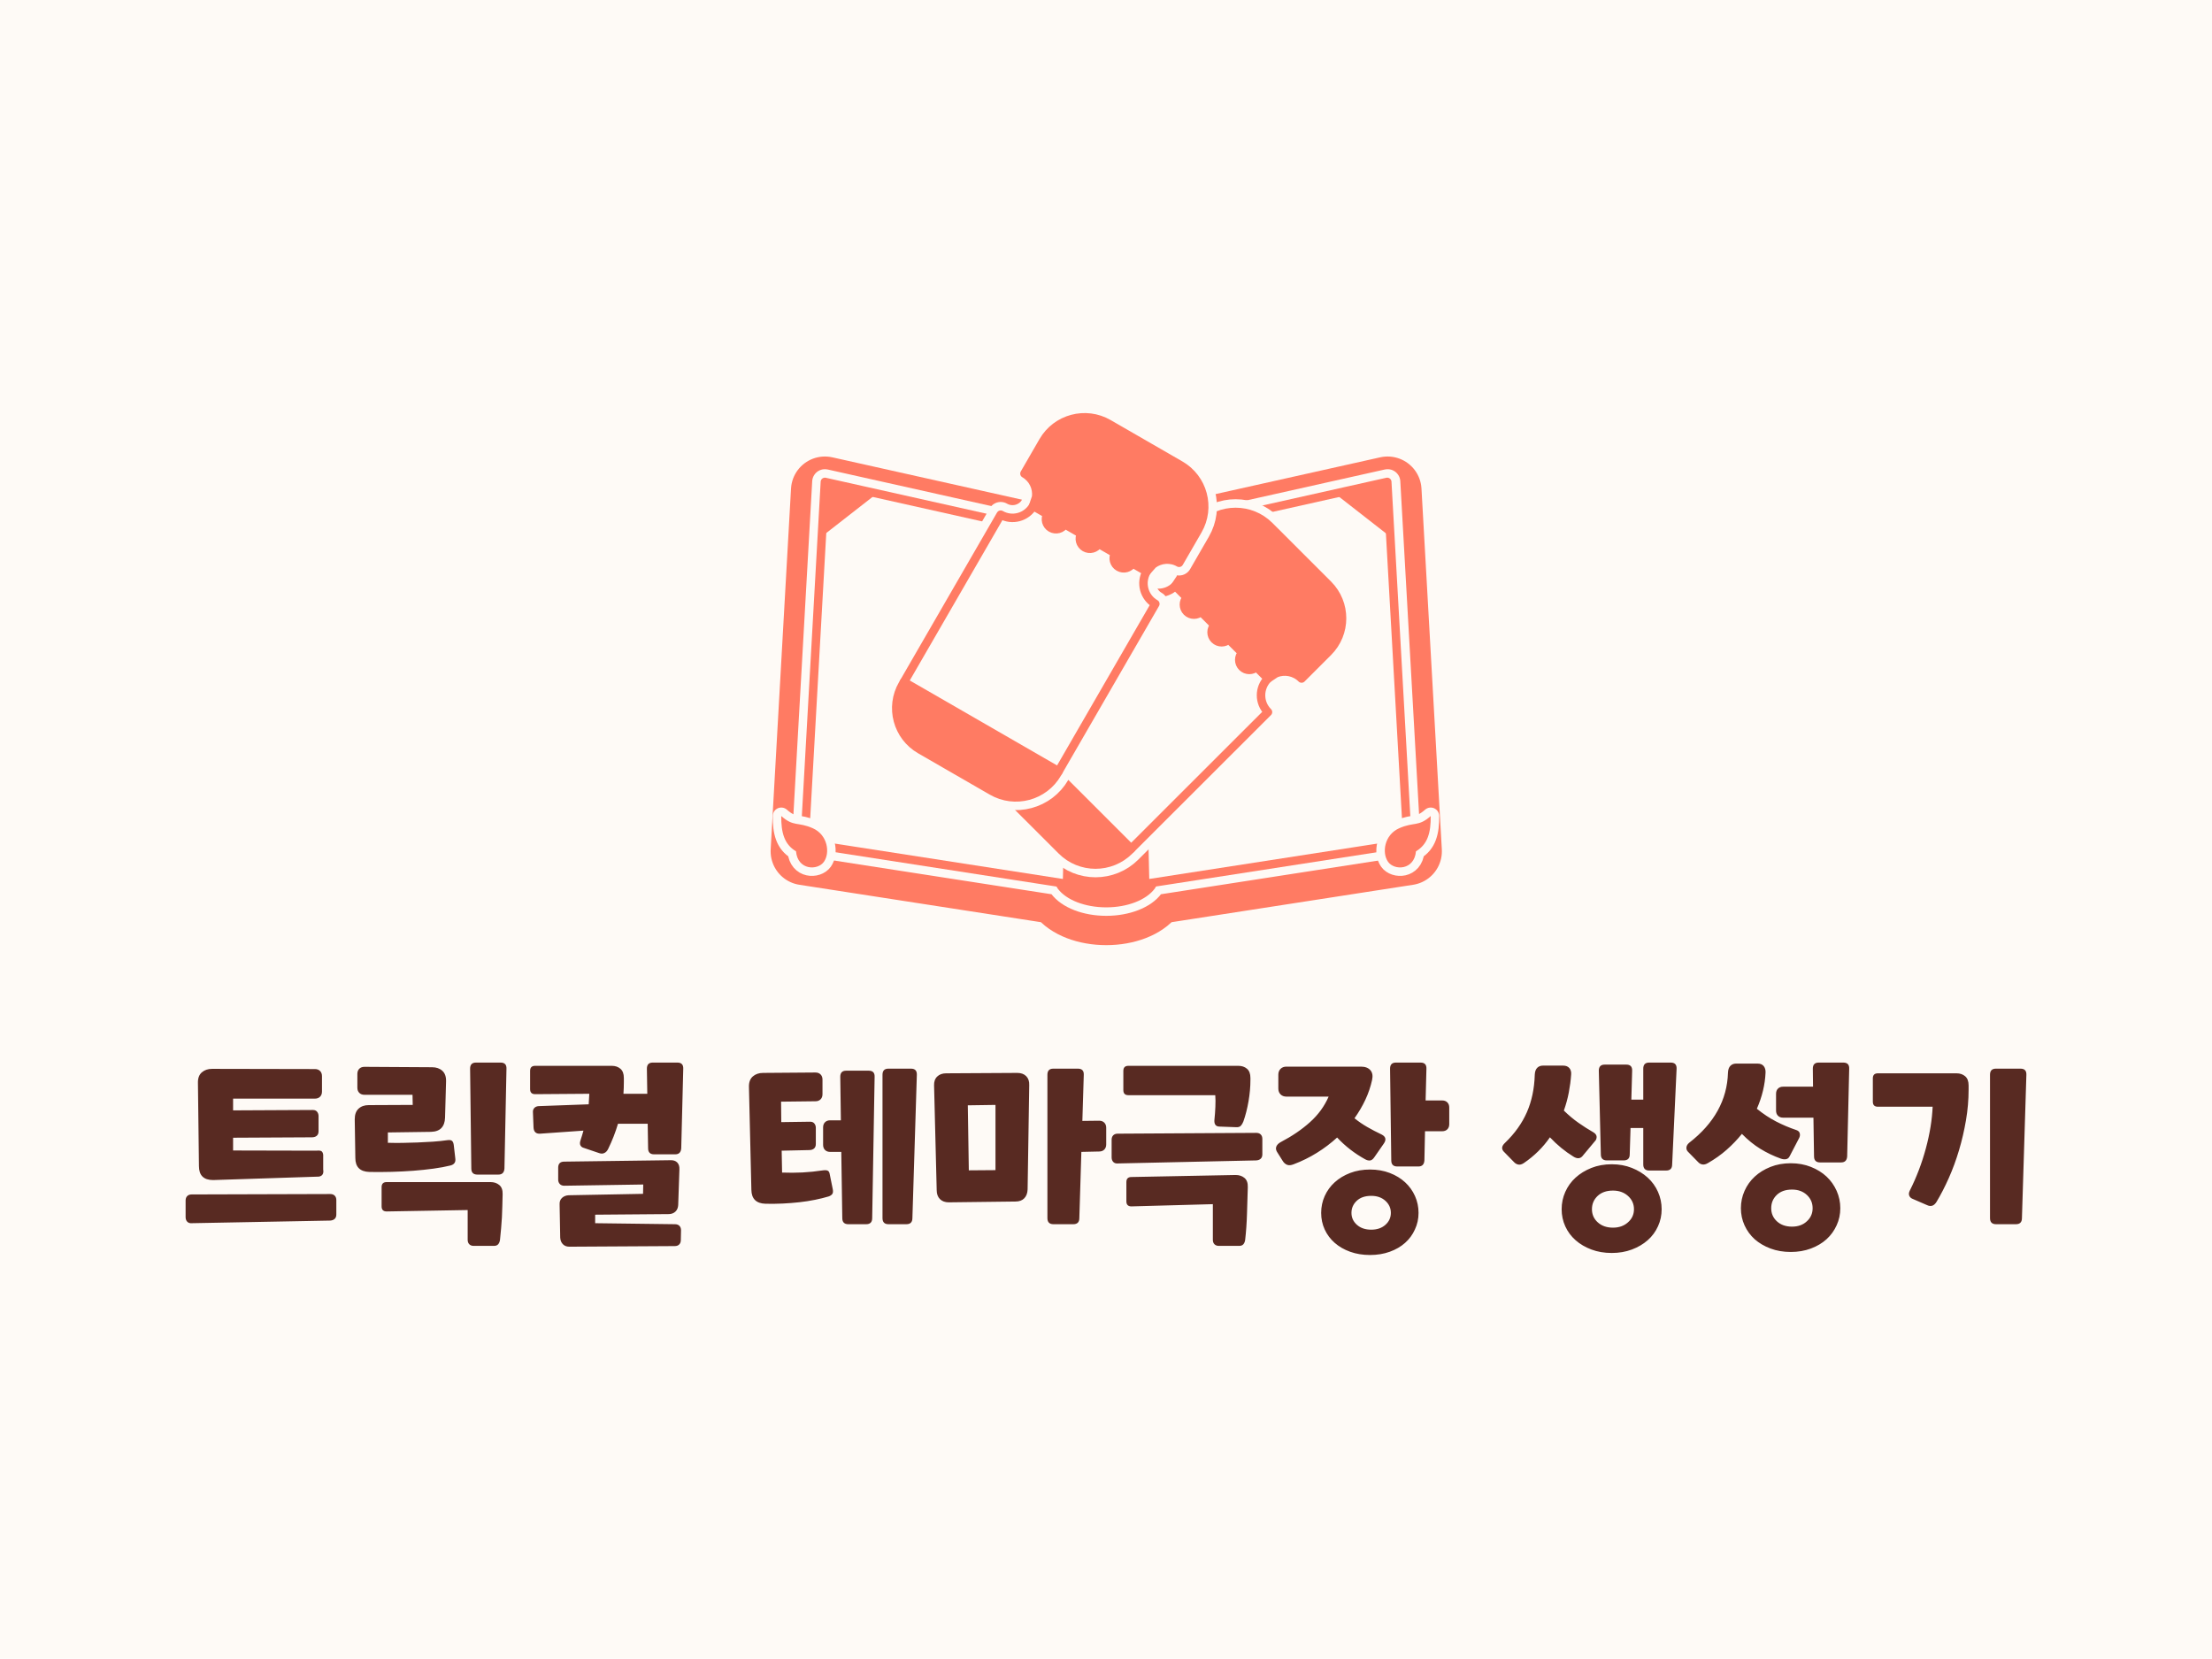 <svg width="2598" height="1948" xmlns="http://www.w3.org/2000/svg" xmlns:xlink="http://www.w3.org/1999/xlink" xml:space="preserve" overflow="hidden"><g transform="matrix(1 0 0 1 0 -157)"><rect x="0" y="157" width="2598" height="1948" fill="#FEFAF6"/><g><g><g><path d="M625.659 305.126 919.357 370.792C919.327 372.198 919.292 373.604 919.262 375.01L923.731 377.124C932.878 380.664 943.902 382.731 955.773 382.731 967.643 382.731 978.667 380.664 987.814 377.124L992.283 375.01C992.253 373.604 992.218 372.198 992.188 370.792L1285.88 305.126 1309.76 728.967 1010.76 775.325 1010.76 775.325 1001.74 776.723 1010.76 775.325 1008.58 779.355C999.876 791.139 979.509 799.409 955.773 799.409 932.036 799.409 911.669 791.139 902.969 779.355L900.785 775.325 601.783 728.967 625.659 305.126Z" stroke="#FEFAF6" stroke-width="99.537" stroke-linecap="round" stroke-linejoin="round" stroke-miterlimit="10" fill="#FEFAF6" fill-rule="evenodd" transform="matrix(1.001 0 0 1 342.57 427.859)"/><path d="M625.659 305.126 919.357 370.792C919.327 372.198 919.292 373.604 919.262 375.01L923.731 377.124C932.878 380.664 943.902 382.731 955.773 382.731 967.643 382.731 978.667 380.664 987.814 377.124L992.283 375.01C992.253 373.604 992.218 372.198 992.188 370.792L1285.88 305.126 1309.76 728.967 1010.76 775.325 1010.76 775.325 1001.74 776.723 1010.76 775.325 1008.58 779.355C999.876 791.139 979.509 799.409 955.773 799.409 932.036 799.409 911.669 791.139 902.969 779.355L900.785 775.325 601.783 728.967 625.659 305.126Z" stroke="#FF7B63" stroke-width="79.629" stroke-linecap="round" stroke-linejoin="round" stroke-miterlimit="10" fill="#FF7B63" fill-rule="evenodd" transform="matrix(1.001 0 0 1 342.57 427.859)"/><path d="M625.659 295.136 919.357 360.86C919.327 362.267 919.292 363.674 919.262 365.081L923.731 367.197C932.878 370.74 943.902 372.809 955.773 372.809 967.643 372.809 978.667 370.74 987.814 367.197L992.283 365.081C992.253 363.674 992.218 362.267 992.188 360.86L1285.88 295.136 1309.76 719.351 1010.76 765.747 1010.76 765.747 1001.74 767.15 1010.76 765.747 1008.58 769.782C999.876 781.579 979.509 789.853 955.773 789.853 932.036 789.853 911.669 781.579 902.969 769.782L900.785 765.747 601.783 719.351 625.659 295.136Z" stroke="#FEFAF6" stroke-width="29.861" stroke-linecap="round" stroke-linejoin="round" stroke-miterlimit="10" fill="none" fill-rule="evenodd" transform="matrix(1.001 0 0 1 342.57 427.859)"/><path d="M919.144 365.066 923.631 367.181C932.805 370.725 943.867 372.794 955.773 372.794 967.678 372.794 978.741 370.725 987.914 367.181L992.401 365.066 1001.17 737.046 1001.88 767.146 1010.93 765.747 1008.74 769.782C1000.01 781.579 979.583 789.853 955.773 789.853 931.962 789.853 911.53 781.579 902.8 769.782L900.611 765.747 909.663 767.146 910.371 737.046Z" stroke="#FF7B63" stroke-width="9.954" stroke-linecap="round" stroke-linejoin="round" stroke-miterlimit="10" fill="#FF7B63" fill-rule="evenodd" transform="matrix(1.001 0 0 1 342.57 427.859)"/><path d="M625.654 295.136 601.783 719.455 909.736 767.268 919.288 360.876 625.654 295.136Z" stroke="#FF7B63" stroke-width="9.954" stroke-linecap="round" stroke-linejoin="round" stroke-miterlimit="10" fill="#FEFAF6" fill-rule="evenodd" transform="matrix(1.001 0 0 1 342.57 427.859)"/><path d="M23.873 0 0 424.32 307.956 472.131 317.505 65.74 23.873 0Z" stroke="#FF7B63" stroke-width="9.954" stroke-linecap="round" stroke-linejoin="round" stroke-miterlimit="10" fill="#FEFAF6" fill-rule="evenodd" transform="matrix(-1.001 0 0 1 1653.23 722.995)"/><path d="M1286.39 741.298C1279.02 730.813 1281.97 709.656 1299.51 701.894 1317.04 694.133 1321.91 700.552 1336.47 687.565 1336.67 706.594 1333.14 720.775 1319.18 728.984 1317.17 751.371 1293.77 751.783 1286.39 741.298Z" stroke="#FEFAF6" stroke-width="19.907" stroke-linecap="round" stroke-linejoin="round" stroke-miterlimit="10" fill="none" fill-rule="evenodd" transform="matrix(1.001 0 0 1 342.57 427.859)"/><path d="M1286.39 741.298C1279.02 730.813 1281.97 709.656 1299.51 701.894 1317.04 694.133 1321.91 700.552 1336.47 687.565 1336.67 706.594 1333.14 720.775 1319.18 728.984 1317.17 751.371 1293.77 751.783 1286.39 741.298Z" fill="#FF7B63" fill-rule="evenodd" transform="matrix(1.001 0 0 1 342.57 427.859)"/><path d="M3.775 53.731C-3.602 43.246-0.646 22.089 16.89 14.328 34.426 6.567 39.295 12.985 53.851 0 54.049 19.03 50.522 33.209 36.563 41.418 34.551 63.806 11.152 64.216 3.775 53.731Z" stroke="#FEFAF6" stroke-width="19.907" stroke-linecap="round" stroke-linejoin="round" stroke-miterlimit="10" fill="none" fill-rule="evenodd" transform="matrix(-1.001 0 0 1 971.497 1115.42)"/><path d="M3.775 53.731C-3.602 43.246-0.646 22.089 16.89 14.328 34.426 6.567 39.295 12.985 53.851 0 54.049 19.03 50.522 33.209 36.563 41.418 34.551 63.806 11.152 64.216 3.775 53.731Z" fill="#FF7B63" fill-rule="evenodd" transform="matrix(-1.001 0 0 1 971.497 1115.42)"/><path d="M625.168 294.919 686.697 308.762 621.545 359.636Z" fill="#FF7B63" fill-rule="evenodd" transform="matrix(1.001 0 0 1 342.57 427.859)"/><path d="M3.623 0 0 64.717 65.151 13.842Z" fill="#FF7B63" fill-rule="evenodd" transform="matrix(-1.001 0 0 1 1633.02 722.778)"/><path d="M834.708 579.992 836.906 577.794 997.378 417.321C1008.26 428.205 1025.91 428.205 1036.79 417.321L1036.79 417.321 1042.91 408.101C1047 398.036 1044.96 386.069 1036.79 377.906L1067.85 346.85C1089.76 324.936 1125.29 324.936 1147.21 346.85L1216 415.648C1237.92 437.562 1237.92 473.091 1216 495.008L1184.95 526.064C1176.79 517.898 1164.82 515.861 1154.75 519.939L1145.54 526.064 1145.54 526.064 1145.54 526.064C1134.65 536.948 1134.65 554.596 1145.54 565.476L985.06 725.953 982.863 728.151C960.95 750.063 925.416 750.063 903.504 728.151L834.708 659.351C812.791 637.438 812.791 601.909 834.708 579.992Z" stroke="#FEFAF6" stroke-width="29.861" stroke-linecap="round" stroke-linejoin="round" stroke-miterlimit="10" fill="#FF7B63" fill-rule="evenodd" transform="matrix(1.001 0 0 1 342.57 427.859)"/><path d="M834.704 579.992 836.906 577.794 985.06 725.953 982.863 728.151C960.95 750.063 925.416 750.063 903.504 728.151L834.704 659.351C812.791 637.438 812.791 601.909 834.704 579.992Z" stroke="#FF7B63" stroke-width="9.954" stroke-linecap="round" stroke-linejoin="round" stroke-miterlimit="10" fill="#FF7B63" fill-rule="evenodd" transform="matrix(1.001 0 0 1 342.57 427.859)"/><path d="M1036.79 377.906 1067.85 346.85C1089.76 324.936 1125.29 324.936 1147.21 346.85L1216 415.648C1237.92 437.562 1237.92 473.091 1216 495.008L1184.95 526.064C1176.79 517.898 1164.82 515.861 1154.75 519.939L1145.54 526.064 1131.99 512.516 1134.58 508.603C1136.32 504.333 1135.45 499.26 1131.99 495.799 1128.52 492.337 1123.45 491.473 1119.18 493.201L1115.27 495.799 1099.52 480.049 1102.12 476.14C1103.85 471.871 1102.98 466.797 1099.52 463.336 1096.06 459.87 1090.98 459.005 1086.71 460.738L1082.8 463.331 1067.06 447.586 1069.65 443.677C1071.39 439.408 1070.52 434.332 1067.06 430.869 1063.59 427.407 1058.52 426.542 1054.25 428.273L1050.34 430.869 1036.79 417.321 1042.91 408.101C1047 398.036 1044.96 386.069 1036.79 377.906Z" stroke="#FF7B63" stroke-width="9.954" stroke-linecap="round" stroke-linejoin="round" stroke-miterlimit="10" fill="#FF7B63" fill-rule="evenodd" transform="matrix(1.001 0 0 1 342.57 427.859)"/><path d="M836.906 577.794 997.378 417.321C1008.26 428.205 1025.91 428.205 1036.79 417.321L1036.79 417.321 1050.34 430.869 1050.34 430.869C1045.73 435.486 1045.73 442.969 1050.34 447.586 1054.96 452.204 1062.44 452.204 1067.06 447.586L1067.06 447.586 1082.8 463.331 1082.8 463.336C1078.19 467.948 1078.19 475.432 1082.8 480.049 1087.42 484.666 1094.91 484.666 1099.52 480.049L1099.52 480.049 1115.27 495.799 1115.27 495.799C1110.66 500.416 1110.66 507.899 1115.27 512.516 1119.88 517.129 1127.37 517.129 1131.99 512.516L1131.99 512.512 1145.54 526.064 1145.54 526.064C1134.65 536.948 1134.65 554.596 1145.54 565.476L985.06 725.953Z" stroke="#FF7B63" stroke-width="9.954" stroke-linecap="round" stroke-linejoin="round" stroke-miterlimit="10" fill="#FEFAF6" fill-rule="evenodd" transform="matrix(1.001 0 0 1 342.57 427.859)"/><path d="M716.888 532.87 718.443 530.177 831.915 333.64C845.245 341.336 862.289 336.769 869.985 323.438L869.985 323.438 873.512 312.948C874.85 302.17 869.781 291.139 859.787 285.367L881.747 247.331C897.24 220.491 931.562 211.295 958.4 226.791L1042.66 275.439C1069.5 290.934 1078.7 325.254 1063.2 352.093L1041.24 390.129C1031.24 384.357 1019.16 385.483 1010.49 392.031L1003.17 400.33 1003.17 400.33 1003.17 400.331C995.471 413.661 1000.04 430.706 1013.37 438.4L899.899 634.94 898.344 637.633C882.846 664.476 848.529 673.671 821.686 658.173L737.428 609.527C710.59 594.03 701.391 559.712 716.888 532.87Z" stroke="#FEFAF6" stroke-width="29.861" stroke-linecap="round" stroke-linejoin="round" stroke-miterlimit="10" fill="#FF7B63" fill-rule="evenodd" transform="matrix(1.001 0 0 1 342.57 427.859)"/><path d="M716.888 532.87 718.443 530.177 899.899 634.94 898.344 637.633C882.846 664.476 848.529 673.671 821.686 658.173L737.428 609.527C710.59 594.03 701.391 559.712 716.888 532.87Z" stroke="#FF7B63" stroke-width="9.954" stroke-linecap="round" stroke-linejoin="round" stroke-miterlimit="10" fill="#FF7B63" fill-rule="evenodd" transform="matrix(1.001 0 0 1 342.57 427.859)"/><path d="M859.787 285.367 881.747 247.331C897.24 220.491 931.562 211.295 958.4 226.791L1042.66 275.439C1069.5 290.934 1078.7 325.254 1063.2 352.093L1041.24 390.129C1031.24 384.357 1019.16 385.483 1010.49 392.03L1003.17 400.33 986.576 390.75 988.07 386.301C988.639 381.73 986.489 377.052 982.25 374.603 978.007 372.155 972.881 372.633 969.207 375.41L966.101 378.93 946.812 367.795 948.311 363.346C948.879 358.774 946.729 354.096 942.486 351.648 938.247 349.199 933.122 349.677 929.447 352.454L926.341 355.974 907.052 344.839 908.551 340.39C909.115 335.818 906.965 331.14 902.726 328.692 898.487 326.244 893.362 326.721 889.687 329.498L886.582 333.018 869.985 323.438 873.512 312.948C874.85 302.17 869.781 291.139 859.787 285.367Z" stroke="#FF7B63" stroke-width="9.954" stroke-linecap="round" stroke-linejoin="round" stroke-miterlimit="10" fill="#FF7B63" fill-rule="evenodd" transform="matrix(1.001 0 0 1 342.57 427.859)"/><path d="M718.443 530.177 831.915 333.64C845.245 341.336 862.289 336.769 869.985 323.438L869.985 323.438 886.582 333.018 886.582 333.018C883.315 338.672 885.253 345.901 890.908 349.166 896.558 352.43 903.79 350.492 907.052 344.839L907.052 344.839 926.341 355.974 926.341 355.974C923.075 361.628 925.012 368.857 930.667 372.121 936.323 375.385 943.55 373.448 946.816 367.795L946.816 367.795 966.101 378.93 966.101 378.93C962.839 384.584 964.772 391.813 970.427 395.077 976.082 398.341 983.31 396.404 986.576 390.75L986.576 390.75 1003.17 400.33 1003.17 400.331C995.471 413.661 1000.04 430.706 1013.37 438.4L899.899 634.94Z" stroke="#FF7B63" stroke-width="9.954" stroke-linecap="round" stroke-linejoin="round" stroke-miterlimit="10" fill="#FEFAF6" fill-rule="evenodd" transform="matrix(1.001 0 0 1 342.57 427.859)"/></g></g></g><path d="M1610.56 1561.53C1603.28 1561.53 1597.58 1563.48 1593.47 1567.36 1589.36 1571.25 1587.3 1575.97 1587.3 1581.52 1587.3 1587.07 1589.44 1591.75 1593.71 1595.55 1597.98 1599.36 1603.6 1601.26 1610.56 1601.26 1617.36 1601.26 1622.9 1599.36 1627.17 1595.55 1631.44 1591.75 1633.57 1587.07 1633.57 1581.52 1633.57 1575.97 1631.44 1571.25 1627.17 1567.36 1622.9 1563.48 1617.36 1561.53 1610.56 1561.53ZM387.904 1559.39C390.119 1559.39 391.859 1560.03 393.125 1561.3 394.39 1562.57 395.023 1564.31 395.023 1566.53L395.023 1583.42C395.023 1585.64 394.39 1587.35 393.125 1588.54 391.859 1589.73 390.119 1590.4 387.904 1590.56L225.119 1593.65C222.904 1593.81 221.164 1593.21 219.898 1591.87 218.633 1590.52 218 1588.73 218 1586.51L218 1567.01C218 1564.79 218.633 1563.04 219.898 1561.77 221.164 1560.5 222.904 1559.87 225.119 1559.87ZM1894.42 1555.35C1886.83 1555.35 1880.82 1557.45 1876.39 1561.65 1871.96 1565.86 1869.74 1571.05 1869.74 1577.24 1869.74 1583.42 1872.04 1588.58 1876.63 1592.7 1881.21 1596.82 1887.15 1598.88 1894.42 1598.88 1901.54 1598.88 1907.4 1596.82 1911.98 1592.7 1916.73 1588.58 1919.1 1583.42 1919.1 1577.24 1919.1 1571.05 1916.77 1565.86 1912.1 1561.65 1907.44 1557.45 1901.54 1555.35 1894.42 1555.35ZM2104.73 1554.16C2097.13 1554.16 2091.16 1556.26 2086.81 1560.46 2082.46 1564.67 2080.29 1569.86 2080.29 1576.05 2080.29 1582.23 2082.54 1587.39 2087.05 1591.51 2091.56 1595.63 2097.45 1597.69 2104.73 1597.69 2111.85 1597.69 2117.62 1595.63 2122.05 1591.51 2126.64 1587.39 2128.93 1582.23 2128.93 1576.05 2128.93 1569.86 2126.68 1564.67 2122.17 1560.46 2117.66 1556.26 2111.85 1554.16 2104.73 1554.16ZM454.13 1545.36 576.101 1545.36C580.214 1545.36 583.655 1546.51 586.423 1548.81 589.191 1551.11 590.497 1554.71 590.339 1559.63 590.18 1564.71 590.062 1569.42 589.983 1573.79 589.904 1578.15 589.745 1582.47 589.508 1586.75 589.271 1591.03 588.954 1595.32 588.559 1599.6 588.163 1603.88 587.728 1608.4 587.254 1613.16 586.937 1615.38 586.225 1617.12 585.118 1618.39 584.011 1619.66 582.349 1620.29 580.135 1620.29L556.405 1620.29C554.19 1620.29 552.45 1619.66 551.184 1618.39 549.919 1617.12 549.286 1615.38 549.286 1613.16L549.286 1578.19 454.13 1579.85C450.175 1579.85 448.197 1577.87 448.197 1573.91L448.197 1551.31C448.197 1547.34 450.175 1545.36 454.13 1545.36ZM1451.31 1537.03C1455.42 1537.03 1458.86 1538.18 1461.63 1540.48 1464.4 1542.78 1465.71 1546.39 1465.55 1551.31 1465.23 1561.46 1464.92 1571.88 1464.6 1582.59 1464.28 1593.29 1463.57 1603.48 1462.46 1613.16 1462.15 1615.38 1461.44 1617.12 1460.33 1618.39 1459.22 1619.66 1457.56 1620.29 1455.35 1620.29L1431.62 1620.29C1429.4 1620.29 1427.66 1619.66 1426.4 1618.39 1425.13 1617.12 1424.5 1615.38 1424.5 1613.16L1424.5 1571.29 1328.87 1573.91C1324.91 1573.91 1322.93 1571.92 1322.93 1567.96L1322.93 1545.36C1322.93 1541.39 1324.91 1539.41 1328.87 1539.41ZM1609.13 1530.61C1617.52 1530.61 1625.23 1531.96 1632.27 1534.65 1639.31 1537.35 1645.32 1541 1650.3 1545.6 1655.29 1550.19 1659.16 1555.59 1661.93 1561.77 1664.7 1567.96 1666.08 1574.54 1666.08 1581.52 1666.08 1588.5 1664.66 1595 1661.81 1601.03 1659.12 1607.05 1655.29 1612.29 1650.3 1616.73 1645.32 1621.17 1639.31 1624.66 1632.27 1627.19 1625.23 1629.73 1617.52 1631 1609.13 1631 1600.59 1631 1592.8 1629.73 1585.76 1627.19 1578.72 1624.66 1572.67 1621.17 1567.61 1616.73 1562.54 1612.29 1558.63 1607.05 1555.86 1601.03 1553.09 1595 1551.71 1588.5 1551.71 1581.52 1551.71 1574.54 1553.09 1567.96 1555.86 1561.77 1558.63 1555.59 1562.54 1550.19 1567.61 1545.6 1572.67 1541 1578.72 1537.35 1585.76 1534.65 1592.8 1531.96 1600.59 1530.61 1609.13 1530.61ZM1893 1524.42C1901.54 1524.42 1909.41 1525.85 1916.61 1528.71 1923.81 1531.56 1930.02 1535.37 1935.24 1540.12 1940.46 1544.88 1944.49 1550.47 1947.34 1556.9 1950.19 1563.32 1951.61 1570.1 1951.61 1577.24 1951.61 1584.37 1950.19 1591.03 1947.34 1597.22 1944.49 1603.56 1940.46 1609.03 1935.24 1613.63 1930.02 1618.23 1923.81 1621.88 1916.61 1624.58 1909.41 1627.27 1901.54 1628.62 1893 1628.62 1884.3 1628.62 1876.35 1627.27 1869.15 1624.58 1861.95 1621.88 1855.74 1618.23 1850.52 1613.63 1845.3 1609.03 1841.27 1603.6 1838.42 1597.34 1835.57 1591.07 1834.15 1584.37 1834.15 1577.24 1834.15 1570.1 1835.57 1563.32 1838.42 1556.9 1841.27 1550.47 1845.3 1544.88 1850.52 1540.12 1855.74 1535.37 1861.95 1531.56 1869.15 1528.71 1876.35 1525.85 1884.3 1524.42 1893 1524.42ZM2103.3 1523.23C2111.85 1523.23 2119.72 1524.66 2126.92 1527.52 2134.11 1530.37 2140.24 1534.18 2145.31 1538.93 2150.37 1543.69 2154.32 1549.28 2157.17 1555.71 2160.02 1562.13 2161.44 1568.91 2161.44 1576.05 2161.44 1583.18 2160.02 1589.84 2157.17 1596.03 2154.32 1602.37 2150.37 1607.84 2145.31 1612.44 2140.24 1617.04 2134.11 1620.69 2126.92 1623.39 2119.72 1626.08 2111.85 1627.43 2103.3 1627.43 2094.6 1627.43 2086.65 1626.08 2079.46 1623.39 2072.26 1620.69 2066.05 1617.04 2060.83 1612.44 2055.77 1607.84 2051.81 1602.41 2048.96 1596.15 2046.12 1589.88 2044.69 1583.18 2044.69 1576.05 2044.69 1568.91 2046.12 1562.13 2048.96 1555.71 2051.81 1549.28 2055.81 1543.69 2060.95 1538.93 2066.09 1534.18 2072.26 1530.37 2079.46 1527.52 2086.65 1524.66 2094.6 1523.23 2103.3 1523.23ZM787.295 1519.67C790.775 1519.51 793.465 1520.38 795.363 1522.28 797.261 1524.19 798.132 1526.88 797.973 1530.37L796.549 1572.24C796.391 1575.41 795.363 1577.95 793.465 1579.85 791.566 1581.76 789.035 1582.79 785.871 1582.95L699.02 1583.66 699.02 1593.65 792.753 1594.84C794.968 1594.84 796.708 1595.47 797.973 1596.74 799.239 1598.01 799.872 1599.76 799.872 1601.98L799.634 1613.4C799.634 1615.62 799.001 1617.36 797.736 1618.63 796.47 1619.9 794.73 1620.53 792.516 1620.53L668.646 1621.25C665.483 1621.25 662.951 1620.26 661.053 1618.27 659.155 1616.29 658.126 1613.71 657.968 1610.54L657.256 1571.53C657.098 1568.35 658.047 1565.82 660.104 1563.91 662.16 1562.01 664.771 1560.98 667.935 1560.82L755.26 1559.16 755.497 1548.21 662.714 1549.64C660.499 1549.64 658.759 1548.97 657.493 1547.62 656.228 1546.27 655.595 1544.56 655.595 1542.5L655.595 1528.47C655.595 1523.71 657.968 1521.33 662.714 1521.33ZM1475.52 1487.55C1477.73 1487.55 1479.47 1488.18 1480.74 1489.45 1482 1490.72 1482.63 1492.47 1482.63 1494.69L1482.63 1512.77C1482.63 1514.99 1482 1516.69 1480.74 1517.88 1479.47 1519.07 1477.73 1519.74 1475.52 1519.9L1312.73 1523.47C1310.52 1523.63 1308.77 1523.04 1307.51 1521.69 1306.24 1520.34 1305.61 1518.55 1305.61 1516.33L1305.61 1495.64C1305.61 1493.42 1306.24 1491.67 1307.51 1490.4 1308.77 1489.14 1310.52 1488.5 1312.73 1488.5ZM1169.2 1454.72 1136.7 1455.2 1137.88 1531.56 1169.2 1531.32ZM2205.58 1417.61 2297.89 1417.61C2302 1417.61 2305.4 1418.76 2308.09 1421.06 2310.78 1423.36 2312.13 1426.97 2312.13 1431.88L2312.13 1436.64C2312.13 1448.69 2311.1 1460.75 2309.04 1472.8 2306.98 1484.85 2304.26 1496.59 2300.85 1508.01 2297.45 1519.43 2293.46 1530.29 2288.87 1540.6 2284.28 1550.91 2279.46 1560.27 2274.4 1568.67 2271.55 1573.27 2267.91 1574.54 2263.48 1572.48L2245.92 1564.87C2244.18 1564.07 2242.99 1562.84 2242.36 1561.18 2241.73 1559.51 2241.96 1557.57 2243.07 1555.35 2250.98 1539.65 2257.27 1523.11 2261.94 1505.75 2266.6 1488.38 2269.25 1472.09 2269.89 1456.86L2205.58 1456.86C2201.62 1456.86 2199.65 1454.88 2199.65 1450.91L2199.65 1423.56C2199.65 1419.59 2201.62 1417.61 2205.58 1417.61ZM1194.83 1417.13C1199.26 1417.13 1202.74 1418.4 1205.27 1420.94 1207.8 1423.48 1208.99 1426.97 1208.83 1431.41L1206.93 1553.92C1206.78 1558.36 1205.47 1561.85 1203.02 1564.39 1200.57 1566.93 1197.13 1568.2 1192.7 1568.2L1114.39 1569.15C1109.96 1569.15 1106.48 1567.88 1103.95 1565.34 1101.42 1562.8 1100.15 1559.31 1100.15 1554.87L1097.07 1431.88C1096.91 1427.44 1098.13 1423.95 1100.74 1421.41 1103.35 1418.88 1106.87 1417.61 1111.3 1417.61ZM957.714 1416.66C960.245 1416.66 962.262 1417.41 963.765 1418.92 965.268 1420.42 966.019 1422.45 966.019 1424.98L966.019 1442.11C966.019 1444.65 965.268 1446.67 963.765 1448.18 962.262 1449.68 960.245 1450.44 957.714 1450.44L917.373 1450.91 917.611 1474.94 951.544 1474.46C953.759 1474.46 955.42 1475.18 956.527 1476.61 957.635 1478.03 958.188 1479.7 958.188 1481.6L958.188 1500.63C958.188 1503.01 957.476 1504.8 956.053 1505.99 954.629 1507.18 952.73 1507.77 950.357 1507.77L918.085 1508.48 918.56 1534.18C926.786 1534.49 934.775 1534.45 942.527 1534.06 950.278 1533.66 958.347 1532.83 966.731 1531.56 969.262 1531.24 971.121 1531.4 972.307 1532.04 973.494 1532.67 974.245 1534.1 974.562 1536.32L978.121 1553.92C978.596 1556.46 978.358 1558.32 977.409 1559.51 976.46 1560.7 975.036 1561.61 973.138 1562.25 968.392 1563.68 963.092 1564.98 957.239 1566.17 951.386 1567.36 945.256 1568.31 938.849 1569.03 932.442 1569.74 925.877 1570.26 919.153 1570.57 912.43 1570.89 905.746 1570.97 899.101 1570.81 888.186 1570.5 882.649 1565.02 882.491 1554.4L879.643 1433.79C879.485 1428.23 880.988 1424.07 884.152 1421.3 887.316 1418.52 891.35 1417.13 896.254 1417.13ZM993.783 1414.52 1020.36 1414.52C1025.11 1414.52 1027.4 1416.89 1027.24 1421.65L1024.39 1587.7C1024.39 1592.46 1022.02 1594.84 1017.28 1594.84L996.393 1594.84C991.647 1594.84 989.274 1592.46 989.274 1587.7L988.088 1509.91 975.036 1509.91C972.505 1509.91 970.488 1509.16 968.985 1507.65 967.482 1506.14 966.731 1504.12 966.731 1501.59L966.731 1481.13C966.731 1478.59 967.482 1476.57 968.985 1475.06 970.488 1473.55 972.505 1472.8 975.036 1472.8L987.613 1472.8 986.901 1421.65C986.901 1416.89 989.195 1414.52 993.783 1414.52ZM249.086 1412.37 369.87 1412.61C372.401 1412.61 374.418 1413.37 375.921 1414.87 377.424 1416.38 378.175 1418.4 378.175 1420.94L378.175 1439.02C378.175 1441.56 377.424 1443.58 375.921 1445.09 374.418 1446.59 372.401 1447.35 369.87 1447.35L273.764 1447.35 273.764 1461.14 367.497 1460.67C369.712 1460.67 371.373 1461.38 372.48 1462.81 373.588 1464.24 374.141 1465.9 374.141 1467.8L374.141 1485.65C374.141 1488.03 373.429 1489.81 372.006 1491 370.582 1492.19 368.684 1492.78 366.31 1492.78L273.764 1493.26 273.764 1508.25 371.768 1508.48C374.299 1508.17 376.158 1508.33 377.345 1508.96 378.531 1509.59 379.283 1511.02 379.599 1513.24L379.599 1530.61C380.39 1535.37 378.729 1538.14 374.616 1538.93L250.272 1542.98C239.198 1542.98 233.661 1537.51 233.661 1526.56L232.475 1429.03C232.317 1423.48 233.819 1419.31 236.983 1416.54 240.147 1413.76 244.182 1412.37 249.086 1412.37ZM2344.16 1412.14 2373.11 1412.14C2377.86 1412.14 2380.15 1414.52 2379.99 1419.27L2374.77 1587.7C2374.77 1592.46 2372.4 1594.84 2367.65 1594.84L2344.4 1594.84C2339.65 1594.84 2337.28 1592.46 2337.28 1587.7L2337.28 1419.27C2337.28 1414.52 2339.57 1412.14 2344.16 1412.14ZM1237.07 1412.14 1266.02 1412.14C1270.77 1412.14 1273.06 1414.52 1272.9 1419.27L1271.24 1473.51 1290.94 1473.28C1293.47 1473.28 1295.49 1474.03 1296.99 1475.54 1298.49 1477.04 1299.24 1479.06 1299.24 1481.6L1299.24 1501.11C1299.24 1503.65 1298.49 1505.67 1296.99 1507.18 1295.49 1508.68 1293.47 1509.44 1290.94 1509.44L1270.06 1509.91 1267.68 1587.7C1267.68 1592.46 1265.31 1594.84 1260.56 1594.84L1237.31 1594.84C1232.56 1594.84 1230.19 1592.46 1230.19 1587.7L1230.19 1419.27C1230.19 1414.52 1232.48 1412.14 1237.07 1412.14ZM1043.38 1412.14 1069.96 1412.14C1074.7 1412.14 1076.99 1414.52 1076.84 1419.27L1071.62 1587.7C1071.62 1592.46 1069.24 1594.84 1064.5 1594.84L1043.62 1594.84C1038.87 1594.84 1036.5 1592.46 1036.5 1587.7L1036.5 1419.27C1036.5 1414.52 1038.79 1412.14 1043.38 1412.14ZM428.027 1410 507.522 1410.47C512.426 1410.47 516.421 1411.86 519.505 1414.63 522.59 1417.41 524.054 1421.57 523.895 1427.12L522.709 1469.71C522.551 1474.94 521.127 1478.99 518.438 1481.84 515.748 1484.69 511.635 1486.2 506.098 1486.36L455.554 1487.07 455.554 1499.21C460.774 1499.36 466.351 1499.4 472.283 1499.33 478.216 1499.25 484.227 1499.09 490.318 1498.85 496.408 1498.61 502.42 1498.29 508.352 1497.9 514.285 1497.5 520.02 1496.91 525.556 1496.11 528.088 1495.8 529.867 1496.07 530.896 1496.95 531.924 1497.82 532.596 1499.36 532.913 1501.59L534.811 1518C535.286 1522.12 533.387 1524.74 529.116 1525.85 523.421 1527.28 516.816 1528.51 509.302 1529.54 501.787 1530.57 493.877 1531.4 485.572 1532.04 477.267 1532.67 468.684 1533.11 459.825 1533.34 450.966 1533.58 442.344 1533.62 433.96 1533.46 422.886 1533.15 417.349 1527.67 417.349 1517.05L416.637 1471.61C416.637 1466.06 418.14 1461.9 421.146 1459.12 424.151 1456.35 428.106 1454.96 433.011 1454.96L484.741 1454.72 484.504 1442.83 428.027 1442.83C425.496 1442.83 423.479 1442.07 421.976 1440.56 420.473 1439.06 419.722 1437.04 419.722 1434.5L419.722 1418.32C419.722 1415.78 420.473 1413.76 421.976 1412.26 423.479 1410.75 425.496 1410 428.027 1410ZM1510.89 1409.76 1598.46 1409.76C1603.36 1409.76 1607.04 1411.15 1609.49 1413.92 1611.94 1416.7 1612.61 1420.54 1611.51 1425.46 1609.77 1433.39 1607.16 1441.08 1603.68 1448.53 1600.2 1455.99 1595.92 1463.28 1590.86 1470.42 1595.61 1474.23 1600.59 1477.64 1605.81 1480.65 1611.03 1483.66 1616.65 1486.6 1622.66 1489.45 1625.19 1490.72 1626.65 1492.27 1627.05 1494.09 1627.44 1495.92 1626.85 1497.94 1625.27 1500.16L1613.88 1516.57C1612.3 1518.79 1610.6 1519.94 1608.78 1520.02 1606.96 1520.1 1605.1 1519.59 1603.2 1518.48 1590.86 1511.66 1579.95 1503.17 1570.45 1493.02 1563.18 1499.68 1555.27 1505.67 1546.72 1510.98 1538.18 1516.3 1529.09 1520.78 1519.44 1524.42 1516.27 1525.69 1513.66 1525.89 1511.6 1525.02 1509.55 1524.15 1507.89 1522.68 1506.62 1520.62L1499.74 1509.67C1498.47 1507.45 1498.28 1505.35 1499.15 1503.37 1500.02 1501.39 1501.8 1499.68 1504.49 1498.25 1517.77 1491.28 1529.2 1483.47 1538.77 1474.82 1548.35 1466.18 1555.58 1456.23 1560.49 1444.97L1510.89 1444.97C1508.04 1444.97 1505.75 1444.09 1504.01 1442.35 1502.27 1440.6 1501.4 1438.31 1501.4 1435.45L1501.4 1419.27C1501.4 1416.42 1502.27 1414.12 1504.01 1412.37 1505.75 1410.63 1508.04 1409.76 1510.89 1409.76ZM1325.31 1408.81 1454.4 1408.81C1458.51 1408.81 1461.91 1409.96 1464.6 1412.26 1467.29 1414.56 1468.63 1418.16 1468.63 1423.08L1468.63 1425.46C1468.63 1433.55 1467.88 1441.91 1466.38 1450.56 1464.88 1459.2 1462.86 1467.09 1460.33 1474.23 1459.54 1476.29 1458.55 1477.95 1457.36 1479.22 1456.18 1480.49 1454.32 1481.05 1451.79 1480.89L1432.09 1480.17C1427.66 1480.02 1425.76 1477.16 1426.4 1471.61 1426.87 1467.17 1427.23 1462.33 1427.46 1457.1 1427.7 1451.86 1427.66 1447.27 1427.34 1443.3L1325.31 1443.3C1321.35 1443.3 1319.37 1441.32 1319.37 1437.35L1319.37 1414.75C1319.37 1410.79 1321.35 1408.81 1325.31 1408.81ZM1812.08 1408.57 1836.05 1408.57C1839.21 1408.57 1841.62 1409.56 1843.29 1411.54 1844.95 1413.52 1845.62 1416.1 1845.3 1419.27 1844.83 1426.09 1843.92 1433.03 1842.57 1440.09 1841.23 1447.15 1839.29 1454.24 1836.76 1461.38 1842.46 1466.93 1848.19 1471.73 1853.96 1475.77 1859.74 1479.82 1865.39 1483.43 1870.93 1486.6 1875.2 1488.98 1876.31 1492.15 1874.25 1496.11L1858.35 1515.15C1855.67 1518 1852.18 1518.08 1847.91 1515.38 1838.11 1509.36 1828.93 1501.82 1820.39 1492.78 1812.32 1504.52 1802.12 1514.59 1789.78 1523 1787.4 1524.58 1785.23 1525.18 1783.25 1524.78 1781.27 1524.38 1779.57 1523.39 1778.15 1521.81L1766.05 1509.44C1763.2 1506.26 1763.75 1502.85 1767.71 1499.21 1779.1 1488.26 1787.64 1476.29 1793.34 1463.28 1799.03 1450.28 1802.12 1435.61 1802.59 1419.27 1802.75 1415.63 1803.7 1412.93 1805.44 1411.19 1807.18 1409.44 1809.39 1408.57 1812.08 1408.57ZM2039 1406.19 2064.39 1406.19C2067.55 1406.19 2069.92 1407.18 2071.51 1409.16 2073.09 1411.15 2073.8 1413.72 2073.64 1416.89 2073.01 1431.01 2069.61 1445.12 2063.44 1459.24 2070.87 1465.27 2078.43 1470.26 2086.1 1474.23 2093.77 1478.19 2101.64 1481.52 2109.71 1484.22 2112.08 1485.01 2113.47 1486.36 2113.86 1488.26 2114.26 1490.17 2113.98 1491.99 2113.03 1493.73L2101.88 1515.15C2100.93 1517.05 2099.51 1518.16 2097.61 1518.48 2095.71 1518.79 2093.65 1518.55 2091.44 1517.76 2083.05 1514.75 2075.11 1510.94 2067.59 1506.34 2060.08 1501.74 2052.84 1495.88 2045.88 1488.74 2040.5 1495.4 2034.53 1501.62 2027.96 1507.41 2021.4 1513.2 2014.08 1518.4 2006.01 1523 2003.64 1524.42 2001.46 1524.98 1999.49 1524.66 1997.51 1524.34 1995.81 1523.39 1994.39 1521.81L1982.28 1509.44C1981.02 1508.01 1980.5 1506.34 1980.74 1504.44 1980.98 1502.54 1982.05 1500.79 1983.94 1499.21 2013.37 1476.37 2028.56 1448.93 2029.51 1416.89 2029.66 1413.25 2030.61 1410.55 2032.35 1408.81 2034.09 1407.06 2036.31 1406.19 2039 1406.19ZM2136.05 1405 2165 1405C2169.75 1405 2172.04 1407.38 2171.88 1412.14L2169.51 1515.15C2169.19 1519.9 2166.82 1522.28 2162.39 1522.28L2137.71 1522.28C2132.97 1522.28 2130.59 1519.9 2130.59 1515.15L2129.88 1469.71 2094.29 1469.71C2091.76 1469.71 2089.74 1468.95 2088.24 1467.45 2086.73 1465.94 2085.98 1463.92 2085.98 1461.38L2085.98 1441.64C2085.98 1439.1 2086.73 1437.08 2088.24 1435.57 2089.74 1434.06 2091.76 1433.31 2094.29 1433.31L2129.41 1433.31 2129.17 1412.14C2129.17 1407.38 2131.46 1405 2136.05 1405ZM1936.9 1405 1962.29 1405C1967.04 1405 1969.33 1407.38 1969.17 1412.14L1963.95 1524.66C1963.95 1529.42 1961.58 1531.8 1956.83 1531.8L1937.14 1531.8C1932.39 1531.8 1930.02 1529.42 1930.02 1524.66L1930.02 1481.84 1915.07 1481.84 1914.12 1512.77C1914.12 1517.52 1911.75 1519.9 1907 1519.9L1887.3 1519.9C1882.56 1519.9 1880.19 1517.52 1880.19 1512.77L1877.81 1414.52C1877.81 1409.76 1880.11 1407.38 1884.69 1407.38L1910.09 1407.38C1914.83 1407.38 1917.13 1409.76 1916.97 1414.52L1916.02 1448.53 1930.02 1448.53 1930.02 1412.14C1930.02 1407.38 1932.31 1405 1936.9 1405ZM1639.51 1405 1668.46 1405C1673.2 1405 1675.5 1407.38 1675.34 1412.14L1674.39 1449.49 1693.85 1449.49C1696.38 1449.49 1698.4 1450.24 1699.9 1451.75 1701.4 1453.25 1702.15 1455.27 1702.15 1457.81L1702.15 1477.32C1702.15 1479.86 1701.4 1481.88 1699.9 1483.39 1698.4 1484.89 1696.38 1485.65 1693.85 1485.65L1673.68 1485.65 1672.97 1519.9C1672.65 1524.66 1670.28 1527.04 1665.85 1527.04L1641.17 1527.04C1636.42 1527.04 1634.05 1524.66 1634.05 1519.9L1632.63 1412.14C1632.63 1407.38 1634.92 1405 1639.51 1405ZM766.65 1405 795.6 1405C800.346 1405 802.64 1407.38 802.482 1412.14L800.109 1505.63C799.792 1510.39 797.419 1512.77 792.99 1512.77L768.311 1512.77C763.565 1512.77 761.192 1510.39 761.192 1505.63L760.718 1476.84 727.259 1476.84 725.835 1476.84C722.829 1486.99 718.953 1496.91 714.208 1506.58 713.1 1508.8 711.637 1510.35 709.817 1511.22 707.998 1512.09 705.981 1512.13 703.766 1511.34L685.495 1505.15C683.754 1504.68 682.489 1503.69 681.698 1502.18 680.907 1500.67 680.986 1498.57 681.935 1495.88 682.568 1493.97 683.161 1492.11 683.715 1490.29 684.269 1488.46 684.783 1486.68 685.257 1484.93L634.476 1488.5C629.572 1488.82 626.961 1486.44 626.645 1481.36L625.933 1463.28C625.775 1461.38 626.289 1459.76 627.476 1458.41 628.662 1457.06 630.363 1456.31 632.577 1456.15L691.427 1454.01 692.139 1441.64 628.543 1442.11C624.588 1442.11 622.611 1440.13 622.611 1436.16L622.611 1414.75C622.611 1410.79 624.588 1408.81 628.543 1408.81L718.479 1408.81C722.592 1408.81 725.993 1409.96 728.683 1412.26 731.372 1414.56 732.717 1418.16 732.717 1423.08L732.717 1427.84C732.717 1432.6 732.558 1437.19 732.242 1441.64L760.243 1441.64 759.769 1412.14C759.769 1407.38 762.062 1405 766.65 1405ZM559.015 1405 587.965 1405C592.711 1405 595.005 1407.38 594.847 1412.14L592.474 1529.42C592.158 1534.18 589.785 1536.56 585.355 1536.56L560.676 1536.56C555.93 1536.56 553.557 1534.18 553.557 1529.42L552.134 1412.14C552.134 1407.38 554.428 1405 559.015 1405Z" fill="#582A22" fill-rule="evenodd"/></g></svg>
